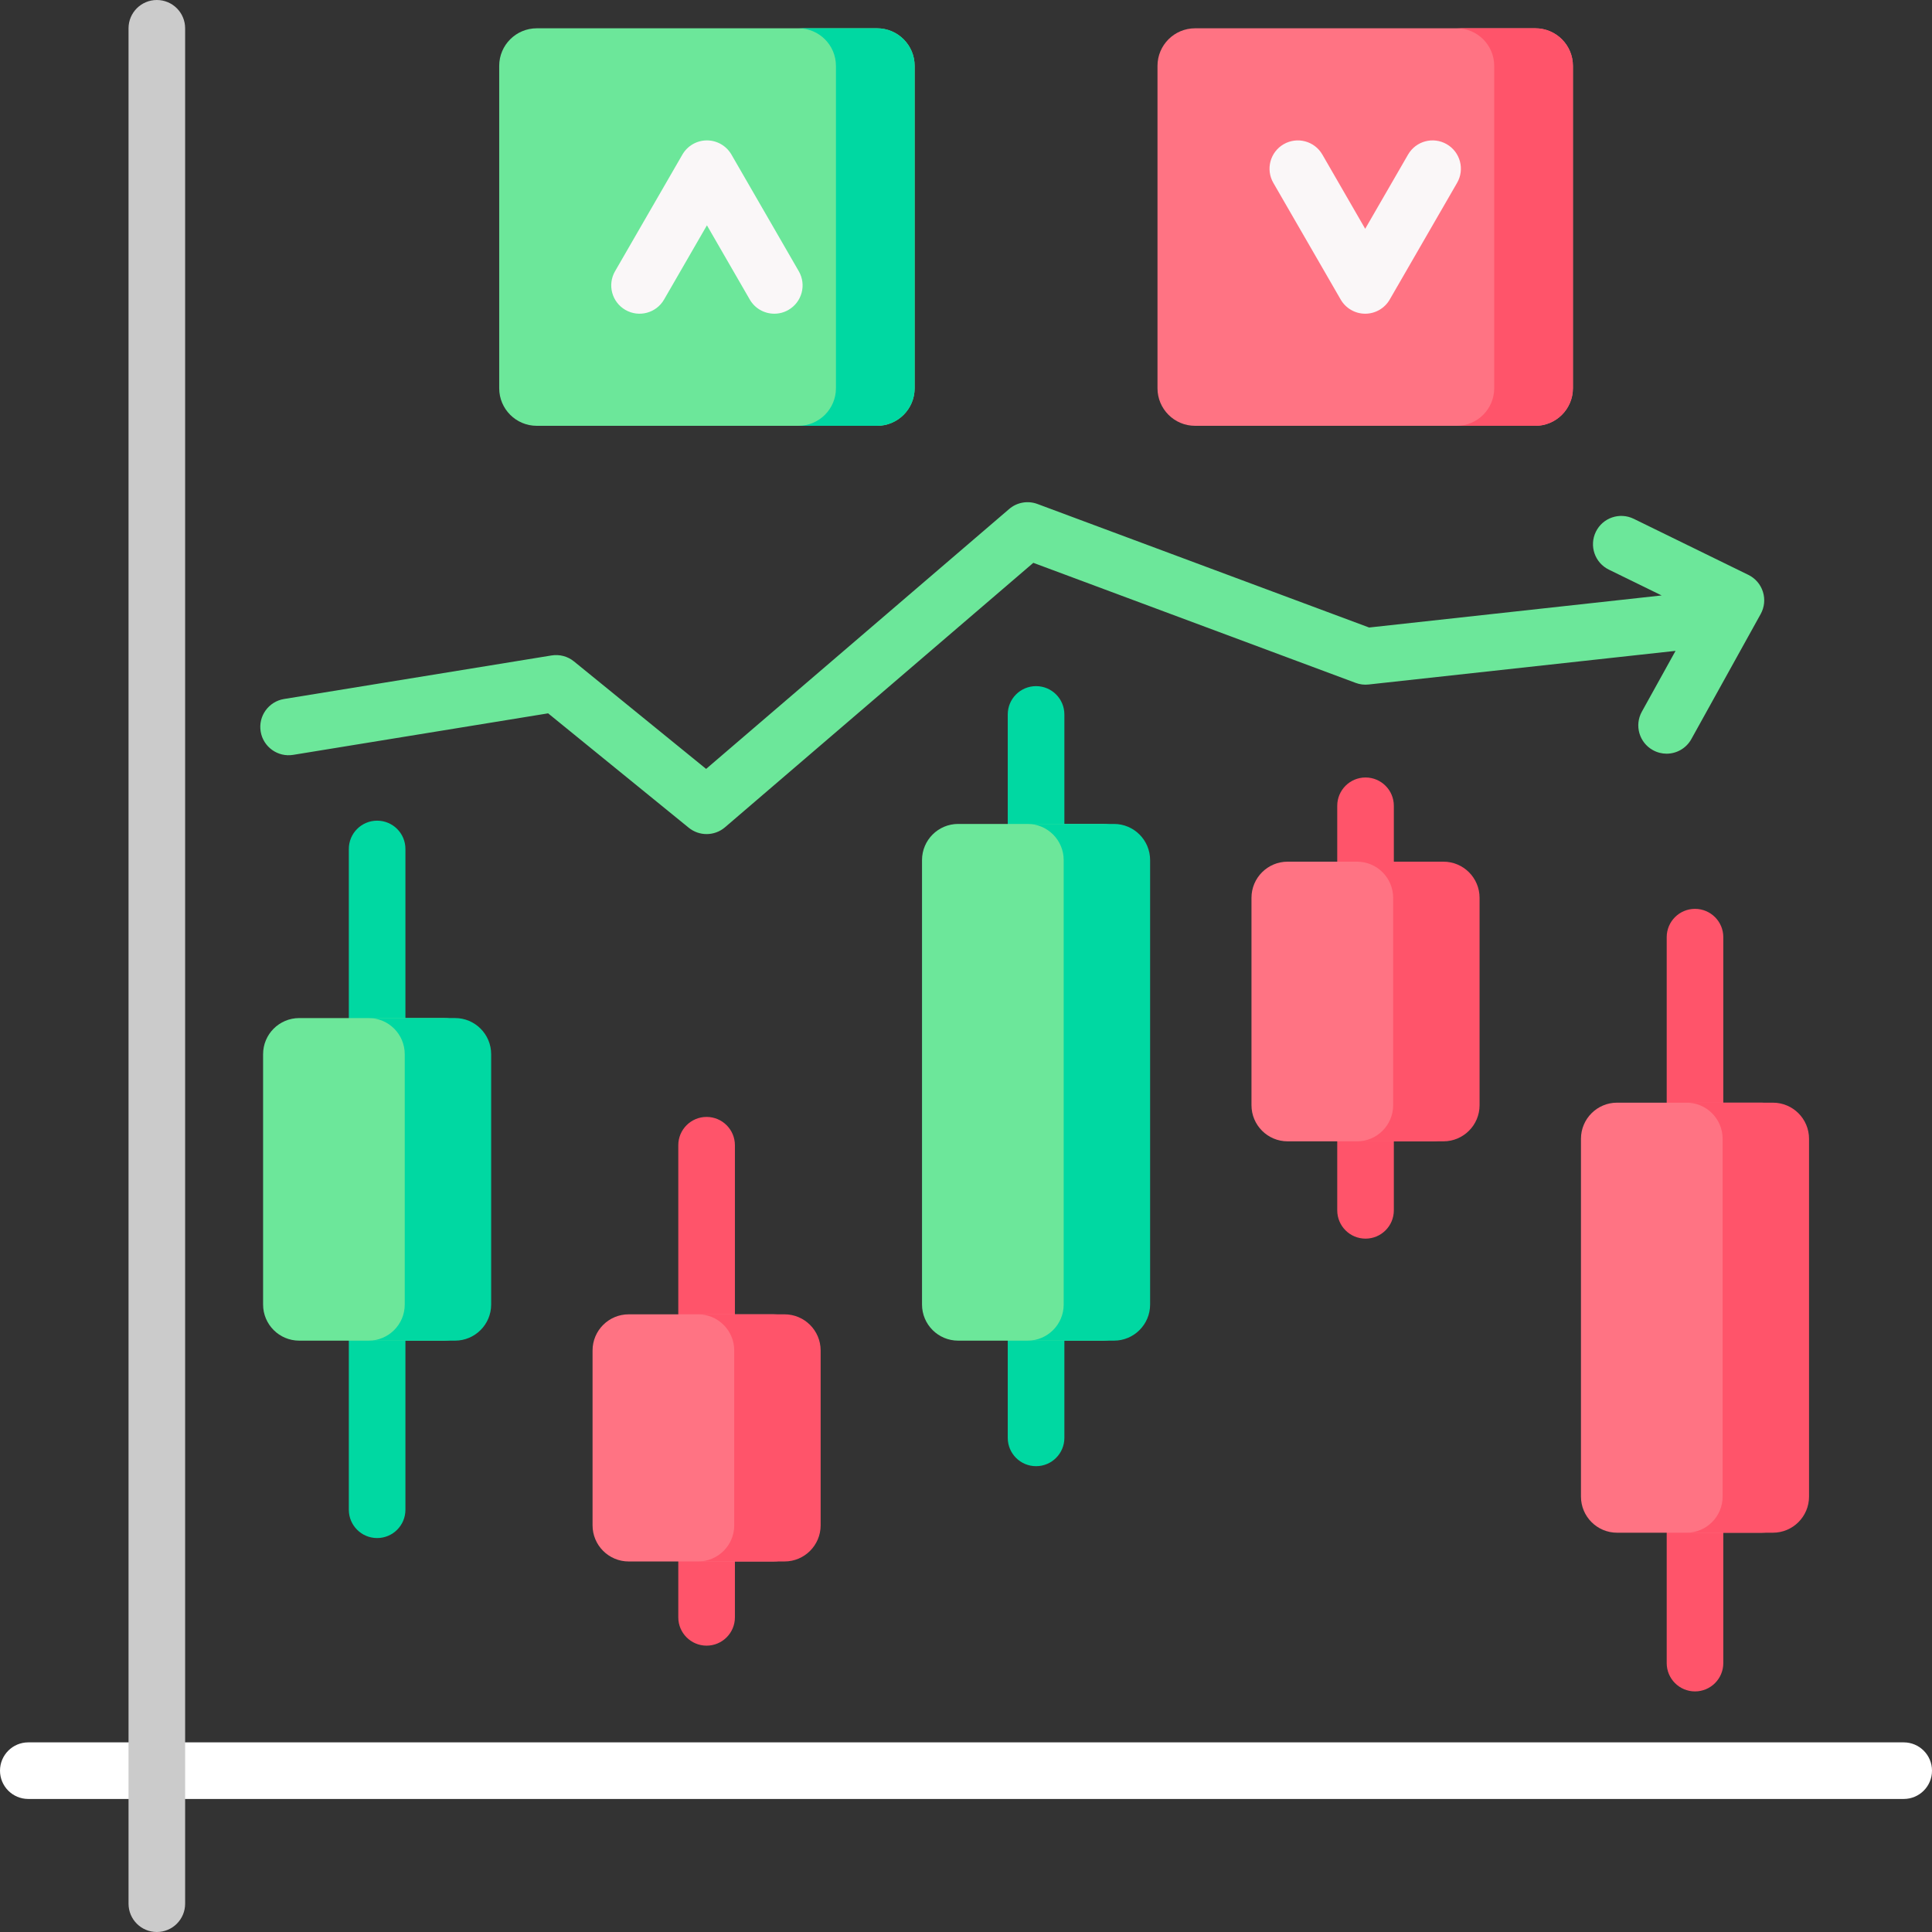 <svg width="85" height="85" viewBox="0 0 85 85" fill="none" xmlns="http://www.w3.org/2000/svg">
<rect x="0" y="0" width="85" height="85" fill="#333333" stroke="none"/>
<path d="M83.755 79.147H1.245C0.557 79.147 0 78.59 0 77.902C0 77.215 0.557 76.657 1.245 76.657H83.755C84.443 76.657 85 77.215 85 77.902C85 78.59 84.443 79.147 83.755 79.147Z" fill="white"/>
<path d="M6.9 85C6.212 85 5.655 84.443 5.655 83.755V1.245C5.655 0.557 6.212 0 6.9 0C7.588 0 8.145 0.557 8.145 1.245V83.755C8.145 84.443 7.588 85 6.9 85Z" fill="#CBCBCB"/>
<path d="M31.087 72.402C30.4 72.402 29.842 71.844 29.842 71.157V65.377C29.842 64.689 30.4 64.132 31.087 64.132C31.775 64.132 32.333 64.689 32.333 65.377V71.157C32.333 71.844 31.775 72.402 31.087 72.402Z" fill="#FF546A"/>
<path d="M16.592 67.668C15.905 67.668 15.347 67.111 15.347 66.423V55.663C15.347 54.975 15.905 54.418 16.592 54.418C17.28 54.418 17.837 54.975 17.837 55.663V66.423C17.837 67.111 17.28 67.668 16.592 67.668Z" fill="#00D8A2"/>
<path d="M45.583 64.506C44.895 64.506 44.337 63.949 44.337 63.261V55.663C44.337 54.975 44.895 54.418 45.583 54.418C46.27 54.418 46.828 54.975 46.828 55.663V63.261C46.828 63.949 46.27 64.506 45.583 64.506Z" fill="#00D8A2"/>
<path d="M60.078 54.495C59.39 54.495 58.833 53.938 58.833 53.25V46.894C58.833 46.206 59.39 45.649 60.078 45.649C60.765 45.649 61.323 46.206 61.323 46.894V53.25C61.323 53.938 60.765 54.495 60.078 54.495Z" fill="#FF546A"/>
<path d="M74.573 74.415C73.885 74.415 73.328 73.857 73.328 73.169V64.112C73.328 63.425 73.885 62.867 74.573 62.867C75.261 62.867 75.818 63.425 75.818 64.112V73.169C75.818 73.857 75.261 74.415 74.573 74.415Z" fill="#FF546A"/>
<path d="M31.087 61.212C30.4 61.212 29.842 60.654 29.842 59.967V50.385C29.842 49.697 30.4 49.14 31.087 49.14C31.775 49.14 32.333 49.697 32.333 50.385V59.967C32.333 60.654 31.775 61.212 31.087 61.212Z" fill="#FF546A"/>
<path d="M16.592 47.696C15.905 47.696 15.347 47.138 15.347 46.451V37.351C15.347 36.663 15.905 36.106 16.592 36.106C17.28 36.106 17.837 36.663 17.837 37.351V46.451C17.837 47.138 17.28 47.696 16.592 47.696Z" fill="#00D8A2"/>
<path d="M45.583 39.156C44.895 39.156 44.337 38.598 44.337 37.91V31.432C44.337 30.744 44.895 30.187 45.583 30.187C46.27 30.187 46.828 30.744 46.828 31.432V37.91C46.828 38.598 46.27 39.156 45.583 39.156Z" fill="#00D8A2"/>
<path d="M60.078 40.816C59.39 40.816 58.833 40.258 58.833 39.571V35.451C58.833 34.764 59.39 34.206 60.078 34.206C60.765 34.206 61.323 34.764 61.323 35.451V39.571C61.323 40.258 60.765 40.816 60.078 40.816Z" fill="#FF546A"/>
<path d="M74.573 51.418C73.885 51.418 73.328 50.86 73.328 50.173V41.231C73.328 40.543 73.885 39.986 74.573 39.986C75.261 39.986 75.818 40.543 75.818 41.231V50.173C75.818 50.86 75.261 51.418 74.573 51.418Z" fill="#FF546A"/>
<path d="M34.017 68.698H27.66C26.782 68.698 26.07 67.986 26.07 67.108V59.415C26.07 58.537 26.782 57.825 27.66 57.825H34.017C34.895 57.825 35.606 58.537 35.606 59.415V67.108C35.606 67.986 34.895 68.698 34.017 68.698Z" fill="#FF7383"/>
<path d="M34.515 57.825H30.713C31.591 57.825 32.303 58.537 32.303 59.415V67.108C32.303 67.986 31.591 68.698 30.713 68.698H34.515C35.393 68.698 36.105 67.986 36.105 67.108V59.415C36.105 58.537 35.393 57.825 34.515 57.825Z" fill="#FF546A"/>
<path d="M19.521 58.983H13.165C12.287 58.983 11.575 58.272 11.575 57.394V46.38C11.575 45.502 12.287 44.791 13.165 44.791H19.521C20.399 44.791 21.111 45.502 21.111 46.38V57.394C21.111 58.272 20.399 58.983 19.521 58.983Z" fill="#6CE79A"/>
<path d="M20.019 44.79H16.218C17.096 44.79 17.807 45.502 17.807 46.38V57.394C17.807 58.272 17.096 58.983 16.218 58.983H20.019C20.897 58.983 21.609 58.272 21.609 57.394V46.38C21.609 45.502 20.897 44.79 20.019 44.79Z" fill="#00D8A2"/>
<path d="M48.512 58.983H42.155C41.277 58.983 40.565 58.272 40.565 57.394V37.84C40.565 36.962 41.277 36.25 42.155 36.25H48.512C49.39 36.25 50.101 36.962 50.101 37.84V57.394C50.101 58.272 49.39 58.983 48.512 58.983Z" fill="#6CE79A"/>
<path d="M49.01 36.25H45.209C46.086 36.25 46.798 36.962 46.798 37.84V57.394C46.798 58.272 46.086 58.983 45.209 58.983H49.01C49.888 58.983 50.6 58.272 50.6 57.394V37.84C50.6 36.962 49.888 36.25 49.01 36.25Z" fill="#00D8A2"/>
<path d="M63.007 50.214H56.65C55.772 50.214 55.06 49.502 55.06 48.624V39.5C55.06 38.622 55.772 37.91 56.65 37.91H63.007C63.885 37.91 64.597 38.622 64.597 39.5V48.624C64.597 49.502 63.885 50.214 63.007 50.214Z" fill="#FF7383"/>
<path d="M63.505 37.91H59.704C60.581 37.91 61.293 38.622 61.293 39.5V48.624C61.293 49.502 60.581 50.214 59.704 50.214H63.505C64.383 50.214 65.095 49.502 65.095 48.624V39.5C65.095 38.622 64.383 37.91 63.505 37.91Z" fill="#FF546A"/>
<path d="M77.502 67.433H71.145C70.267 67.433 69.556 66.721 69.556 65.844V50.102C69.556 49.224 70.267 48.513 71.145 48.513H77.502C78.38 48.513 79.092 49.224 79.092 50.102V65.844C79.092 66.721 78.38 67.433 77.502 67.433Z" fill="#FF7383"/>
<path d="M78 48.513H74.199C75.077 48.513 75.788 49.224 75.788 50.102V65.844C75.788 66.721 75.077 67.433 74.199 67.433H78C78.878 67.433 79.59 66.721 79.59 65.844V50.102C79.59 49.224 78.878 48.513 78 48.513Z" fill="#FF546A"/>
<path d="M77.561 26.037C77.459 25.711 77.227 25.442 76.921 25.292L71.877 22.825C71.258 22.523 70.513 22.778 70.211 23.396C69.909 24.014 70.165 24.759 70.782 25.061L73.105 26.197L60.236 27.608L45.643 22.173C45.218 22.015 44.741 22.099 44.398 22.395L31.066 33.829L25.253 29.1C24.977 28.875 24.618 28.78 24.267 28.837L12.497 30.753C11.818 30.864 11.357 31.504 11.468 32.182C11.579 32.861 12.22 33.322 12.897 33.211L24.115 31.384L30.302 36.417C30.531 36.603 30.809 36.696 31.087 36.696C31.376 36.696 31.665 36.596 31.898 36.396L45.462 24.762L59.643 30.044C59.825 30.112 60.02 30.137 60.213 30.115L73.717 28.635L72.235 31.31C71.901 31.911 72.118 32.669 72.72 33.002C72.911 33.108 73.118 33.159 73.323 33.159C73.76 33.159 74.185 32.927 74.412 32.517L77.463 27.014C77.628 26.715 77.664 26.362 77.561 26.037Z" fill="#6CE79A"/>
<path d="M38.587 18.734H23.616C22.703 18.734 21.963 17.994 21.963 17.081V2.898C21.963 1.985 22.703 1.245 23.616 1.245H38.587C39.5 1.245 40.24 1.985 40.24 2.898V17.081C40.24 17.994 39.5 18.734 38.587 18.734Z" fill="#6CE79A"/>
<path d="M38.587 1.245H35.124C36.037 1.245 36.778 1.985 36.778 2.898V17.081C36.778 17.994 36.037 18.734 35.124 18.734H38.587C39.5 18.734 40.24 17.994 40.24 17.081V2.898C40.24 1.985 39.5 1.245 38.587 1.245Z" fill="#00D8A2"/>
<path d="M34.067 13.802C33.637 13.802 33.218 13.579 32.987 13.179L31.102 9.913L29.216 13.179C28.872 13.775 28.11 13.979 27.515 13.635C26.919 13.291 26.715 12.53 27.059 11.934L30.023 6.8C30.246 6.415 30.657 6.177 31.102 6.177C31.547 6.177 31.957 6.415 32.18 6.8L35.144 11.934C35.488 12.53 35.284 13.291 34.688 13.635C34.492 13.748 34.278 13.802 34.067 13.802Z" fill="#FAF7F8"/>
<path d="M67.549 18.734H52.578C51.665 18.734 50.925 17.994 50.925 17.081V2.898C50.925 1.985 51.665 1.245 52.578 1.245H67.549C68.462 1.245 69.202 1.985 69.202 2.898V17.081C69.202 17.994 68.462 18.734 67.549 18.734Z" fill="#FF7383"/>
<path d="M67.549 1.245H64.086C64.999 1.245 65.739 1.985 65.739 2.898V17.081C65.739 17.994 64.999 18.734 64.086 18.734H67.549C68.462 18.734 69.202 17.994 69.202 17.081V2.898C69.202 1.985 68.462 1.245 67.549 1.245Z" fill="#FF546A"/>
<path d="M60.063 13.802C59.619 13.802 59.208 13.565 58.985 13.179L56.021 8.045C55.677 7.449 55.881 6.688 56.477 6.344C57.072 6.001 57.834 6.204 58.178 6.8L60.063 10.066L61.949 6.8C62.293 6.204 63.054 6 63.65 6.344C64.246 6.688 64.45 7.449 64.106 8.045L61.142 13.179C60.919 13.565 60.508 13.802 60.063 13.802Z" fill="#FAF7F8"/>
</svg>
